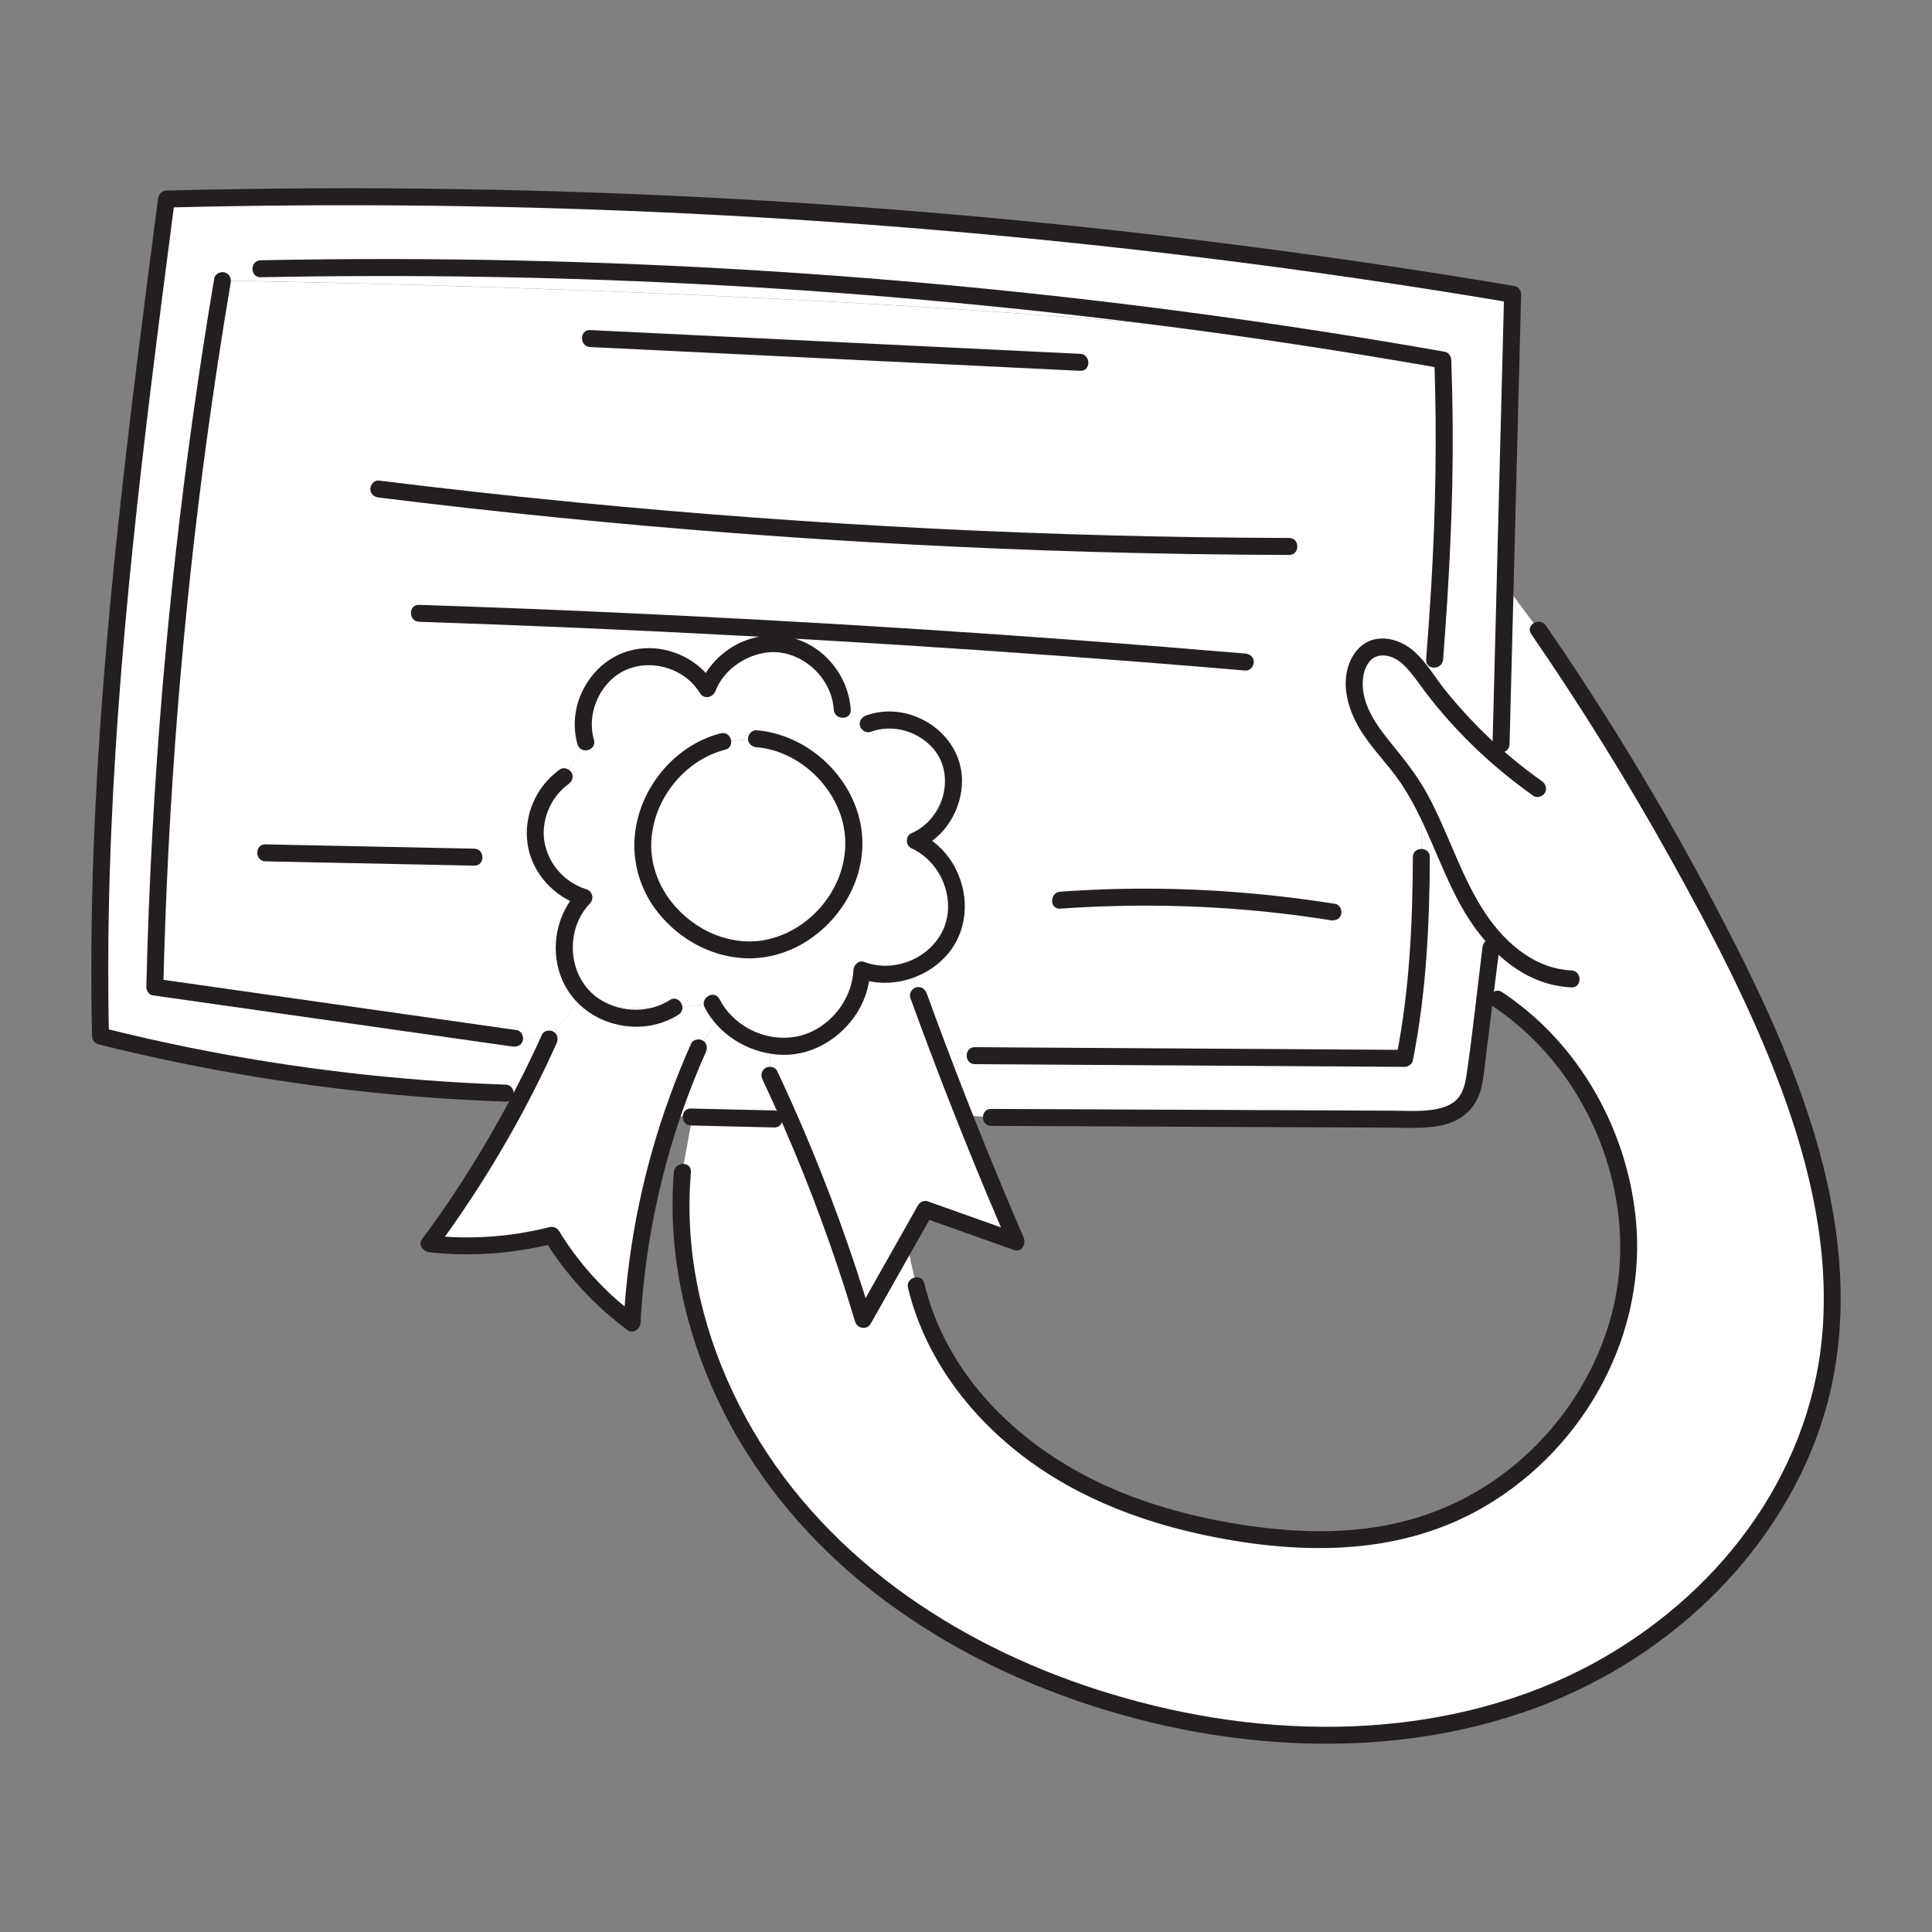 <svg xmlns="http://www.w3.org/2000/svg" width="512" height="512" fill="none" viewBox="0 0 512 512" id="certificate-of-achievement"><rect x="0" y="0" width="512" height="512" fill="#808080" stroke="none"/><path fill="#fff" d="M226.33 223.651C226.36 237.571 214.49 250.501 200.61 251.651C186.73 252.791 172.9 241.981 170.65 228.251C168.4 214.501 178.07 199.861 191.59 196.511L200.48 195.781C214.36 196.861 226.29 209.721 226.33 223.651Z"></path><path fill="#fff" d="M242.569 222.813C250.559 219.443 254.849 209.203 251.599 201.153C248.369 193.103 223.219 188.053 223.219 188.053C222.759 179.653 215.879 172.063 207.569 170.773C199.259 169.493 190.399 174.653 187.429 182.513C183.049 175.183 172.909 171.943 165.089 175.383C157.269 178.813 152.799 188.473 155.239 196.663L149.479 205.863C143.969 209.723 140.959 216.853 142.049 223.503C143.139 230.133 148.279 235.943 154.729 237.833C148.259 244.433 147.759 255.983 153.609 263.133C153.839 263.423 154.109 263.683 154.419 263.933C161.759 269.933 188.689 265.883 188.689 265.883C189.349 267.163 190.149 268.373 191.059 269.463C194.319 273.363 199.029 276.043 204.029 276.943C206.649 277.423 209.349 277.413 211.959 276.833C220.959 274.843 228.069 266.303 228.399 257.083C232.539 258.683 237.179 258.503 241.319 256.973C246.119 255.193 250.279 251.613 252.229 246.873C255.889 238.023 251.329 226.673 242.569 222.813ZM200.609 251.653C186.729 252.793 172.899 241.983 170.649 228.253C168.399 214.503 178.069 199.863 191.589 196.513L200.479 195.783C214.359 196.873 226.299 209.723 226.329 223.663C226.359 237.573 214.489 250.503 200.609 251.653Z"></path><path fill="#fff" d="M191.06 269.46L185.11 277.68C182.48 283.56 180.12 289.56 178.05 295.67C172.06 313.37 168.49 331.91 167.5 350.58C158.99 344.31 151.71 336.37 146.21 327.34C135.65 330.06 124.59 330.84 113.76 329.61C122.96 317.17 131.18 303.99 138.3 290.27C140.87 285.37 143.28 280.38 145.56 275.34L145.64 275.25L154.42 263.93C161.76 269.93 188.69 265.88 188.69 265.88C189.35 267.16 190.15 268.37 191.06 269.46Z"></path><path fill="#fff" d="M209.031 295.939L205.181 296.539C197.941 296.379 190.711 296.209 183.471 296.039C183.351 296.039 183.221 296.029 183.101 296.029L178.051 295.679C180.121 289.569 182.481 283.569 185.111 277.689L191.061 269.469C194.321 273.369 199.031 276.049 204.031 276.949V284.969C205.741 288.599 207.411 292.249 209.031 295.939Z"></path><path fill="#fff" d="M483.43 365.619C475.85 402.789 446.79 433.619 411.8 448.299C376.82 462.979 336.77 462.739 300.13 452.879C267.66 444.139 236.75 427.699 214.16 402.789C191.58 377.889 177.96 344.099 180.81 310.599L183.46 296.029C190.7 296.209 197.93 296.369 205.17 296.529L209.02 295.929C216.7 313.409 223.31 331.369 228.78 349.679C232.61 342.889 236.44 336.119 240.27 329.329L242.79 340.699C247.23 359.309 259.77 375.429 275.48 386.359C291.19 397.299 309.88 403.369 328.8 406.279C344.16 408.639 360.07 408.949 375.03 404.719C403.49 396.639 426.17 371.029 430.75 341.799C435.33 312.569 421.56 281.259 396.93 264.869L393.65 262.949C394.14 259.009 394.63 255.079 395.12 251.139V247.829C389.9 241.659 386.49 234.179 383.29 226.759C381.2 221.879 379.14 216.949 376.65 212.269C375.29 209.719 373.8 207.249 372.1 204.899C369.1 200.759 365.47 197.059 362.71 192.739C359.96 188.419 358.09 183.189 359.19 178.179C359.73 175.669 361.13 173.199 363.44 172.069C366.17 170.729 369.57 171.589 372.03 173.369C374.51 175.149 376.27 177.719 378.08 180.169C378.4 180.599 378.72 181.019 379.04 181.449C384.37 188.509 390.43 195.019 397.12 200.829L397.78 197.219C398.14 183.129 398.5 169.059 398.87 154.969L407.72 166.869C426.5 194.109 443.4 222.629 458.3 252.169C476.09 287.449 491.33 326.939 483.43 365.619Z"></path><path fill="#fff" d="M400.861 77.996C400.201 103.656 399.541 129.336 398.891 154.996C398.531 169.086 398.171 183.156 397.801 197.246L397.141 200.856C390.451 195.046 384.391 188.536 379.061 181.476L380.191 174.766C382.501 144.826 383.311 122.606 382.351 95.396C279.041 77.206 58.951 74.366 58.951 74.366C48.501 136.236 42.521 198.866 41.041 261.586C72.821 266.116 104.601 270.626 136.381 275.156L145.651 275.246L145.571 275.336C143.291 280.376 140.881 285.366 138.311 290.266L133.971 289.696C97.781 288.456 61.741 283.386 26.631 274.576C24.921 200.356 34.521 126.376 44.101 52.746C163.461 49.676 283.121 58.136 400.861 77.996Z"></path><path fill="#fff" d="M380.189 174.758L379.059 181.468C378.729 181.038 378.409 180.618 378.099 180.188C376.289 177.748 374.529 175.168 372.049 173.388C369.579 171.598 366.189 170.748 363.459 172.088C361.149 173.218 359.739 175.688 359.209 178.198C358.109 183.208 359.979 188.438 362.729 192.758C365.489 197.078 369.119 200.768 372.119 204.918C373.819 207.268 375.309 209.728 376.669 212.288V227.178C376.619 245.088 375.579 263.858 372.239 280.498C334.279 280.258 296.319 280.018 258.349 279.788L248.759 278.268C246.949 273.478 245.159 268.678 243.419 263.868L241.329 256.998C246.129 255.218 250.289 251.638 252.239 246.898C255.899 238.048 251.339 226.698 242.579 222.838C250.569 219.468 254.859 209.228 251.609 201.178C248.379 193.128 223.229 188.078 223.229 188.078C222.769 179.678 215.889 172.088 207.579 170.798C199.269 169.518 190.409 174.678 187.439 182.538C183.059 175.208 172.919 171.968 165.099 175.408C157.279 178.838 152.809 188.498 155.249 196.688L149.489 205.888C143.979 209.748 140.969 216.878 142.059 223.528C143.149 230.158 148.289 235.968 154.739 237.858C148.269 244.458 147.769 256.008 153.619 263.158C153.849 263.448 154.119 263.708 154.429 263.958L145.649 275.278L136.379 275.188C104.599 270.658 72.819 266.148 41.039 261.618C42.519 198.888 48.509 136.268 58.949 74.398C58.949 74.398 279.049 77.238 382.359 95.428C383.319 122.598 382.499 144.818 380.189 174.758Z"></path><path fill="#fff" d="M269.339 329.117C261.299 326.257 253.279 323.407 245.249 320.547C243.589 323.477 241.939 326.407 240.279 329.337C236.449 336.127 232.619 342.897 228.789 349.687C223.319 331.377 216.709 313.427 209.029 295.937C207.409 292.257 205.739 288.607 204.029 284.967V276.947C206.649 277.427 209.349 277.417 211.959 276.837C220.959 274.847 228.069 266.307 228.399 257.087C232.539 258.687 237.179 258.507 241.319 256.977L243.409 263.847C245.149 268.657 246.939 273.457 248.749 278.247C250.929 284.027 253.159 289.787 255.439 295.537C259.899 306.797 264.539 317.987 269.339 329.117Z"></path><path fill="#fff" d="M395.13 247.828V251.138C394.64 255.078 394.15 259.008 393.66 262.948C392.82 269.748 391.96 276.538 391.12 283.338C390.74 286.478 390.28 289.788 388.3 292.248C385.07 296.318 379.11 296.628 373.91 296.608C336.83 296.448 299.75 296.278 262.67 296.118L255.45 295.528C253.17 289.788 250.94 284.018 248.76 278.238L258.35 279.758C296.31 279.988 334.27 280.228 372.24 280.468C375.58 263.828 376.61 245.058 376.67 227.148V212.258C379.16 216.938 381.22 221.868 383.31 226.748C386.51 234.188 389.92 241.658 395.13 247.828Z"></path><path fill="#231F20" d="M190.989 194.341C179.779 197.191 170.929 207.101 168.679 218.371C167.499 224.291 168.159 230.261 170.649 235.751C173.029 241.021 177.079 245.491 181.849 248.711C186.719 252.001 192.599 253.951 198.499 253.971C204.289 253.991 210.039 252.071 214.789 248.771C224.569 241.991 230.399 230.031 228.009 218.151C225.389 205.121 213.699 194.641 200.489 193.521C199.279 193.421 198.239 194.631 198.239 195.771C198.239 197.071 199.269 197.921 200.489 198.021C210.419 198.861 219.329 206.351 222.639 215.631C226.139 225.451 222.689 235.951 215.099 242.831C211.399 246.181 206.729 248.531 201.769 249.261C196.909 249.971 191.829 248.971 187.469 246.781C178.459 242.251 172.039 233.001 172.619 222.721C173.249 211.691 181.459 201.411 192.189 198.681C194.989 197.971 193.799 193.631 190.989 194.341Z"></path><path fill="#231F20" d="M157.401 196.073C155.771 190.373 157.761 184.093 162.041 180.073 166.391 175.983 172.791 175.313 178.221 177.543 181.211 178.773 183.801 180.903 185.491 183.663 186.571 185.433 188.921 184.883 189.601 183.123 191.691 177.773 196.891 174.033 202.441 173.033 208.171 172.003 213.881 174.693 217.431 179.143 219.451 181.673 220.751 184.813 220.961 188.053 221.151 190.923 225.651 190.953 225.461 188.053 224.971 180.643 220.401 173.743 213.721 170.443 207.021 167.123 198.971 167.913 192.881 172.223 189.401 174.683 186.801 177.953 185.251 181.923 186.621 181.743 187.991 181.563 189.361 181.383 185.491 175.063 177.971 171.293 170.581 171.803 162.761 172.343 156.461 177.543 153.661 184.743 152.121 188.703 151.881 193.173 153.051 197.263 153.861 200.053 158.201 198.863 157.401 196.073zM230.689 193.954C236.379 191.844 242.909 193.614 247.009 198.034 251.059 202.394 251.379 208.924 248.669 214.084 247.059 217.134 244.619 219.494 241.449 220.864 239.959 221.514 239.989 224.094 241.449 224.754 247.509 227.504 251.329 233.874 251.259 240.494 251.189 247.254 246.449 252.894 240.149 255.014 236.479 256.244 232.639 256.274 229.009 254.914 227.569 254.374 226.219 255.744 226.159 257.084 225.869 263.524 221.949 269.524 216.389 272.724 210.759 275.954 203.859 275.664 198.249 272.524 194.999 270.704 192.379 268.064 190.649 264.754 189.309 262.184 185.419 264.454 186.759 267.024 190.499 274.174 198.029 278.784 205.989 279.474 214.079 280.174 221.689 276.034 226.349 269.554 228.959 265.924 230.449 261.554 230.649 257.094 229.699 257.814 228.749 258.544 227.799 259.264 235.619 262.194 245.029 259.544 250.619 253.454 256.449 247.104 257.109 237.914 253.319 230.344 251.279 226.264 247.879 222.764 243.699 220.874 243.699 222.174 243.699 223.464 243.699 224.764 250.619 221.764 255.019 214.174 254.939 206.734 254.849 198.774 249.389 192.224 242.029 189.644 238.029 188.234 233.479 188.154 229.489 189.634 228.349 190.054 227.579 191.154 227.919 192.404 228.219 193.484 229.539 194.384 230.689 193.954zM148.35 203.918C141.98 208.478 138.58 216.328 139.88 224.088 141.13 231.548 146.98 237.808 154.14 239.988 153.81 238.738 153.48 237.478 153.15 236.228 147.57 242.038 145.78 251.098 148.58 258.648 151.48 266.478 158.73 271.398 166.97 272.038 171.43 272.388 176.02 271.308 179.8 268.898 182.23 267.348 179.98 263.448 177.53 265.008 172.15 268.448 165.04 268.388 159.55 265.198 153.82 261.868 151.15 255.338 151.93 248.878 152.35 245.348 153.89 241.968 156.35 239.408 157.54 238.168 156.99 236.148 155.36 235.648 149.74 233.938 145.35 229.028 144.31 223.248 143.27 217.508 145.92 211.178 150.65 207.798 151.64 207.088 152.11 205.838 151.46 204.718 150.86 203.748 149.34 203.208 148.35 203.918zM143.62 274.207C136.88 289.117 128.93 303.477 119.83 317.077 117.25 320.937 114.58 324.737 111.82 328.467 110.69 329.997 112.27 331.687 113.76 331.857 124.81 333.077 136.03 332.257 146.8 329.517 145.95 329.177 145.11 328.827 144.26 328.487 150.01 337.867 157.52 345.987 166.36 352.527 167.83 353.617 169.66 352.117 169.75 350.587 170.79 331.297 174.6 312.197 181.02 293.967 182.82 288.837 184.83 283.787 187.05 278.827 187.55 277.717 187.37 276.407 186.24 275.747 185.28 275.187 183.66 275.437 183.16 276.557 175.04 294.737 169.51 313.977 166.84 333.717 166.08 339.317 165.55 344.947 165.24 350.597 166.37 349.947 167.5 349.297 168.63 348.657 160.44 342.587 153.47 334.917 148.15 326.227 147.62 325.367 146.59 324.947 145.61 325.197 135.21 327.847 124.44 328.557 113.77 327.377 114.42 328.507 115.07 329.637 115.71 330.767 125.42 317.597 134.06 303.637 141.48 289.057 143.59 284.917 145.59 280.727 147.5 276.497 148 275.387 147.82 274.077 146.69 273.417 145.74 272.837 144.13 273.097 143.62 274.207z"></path><path fill="#231F20" d="M202.08 286.099C209.69 302.259 216.35 318.859 222.03 335.789C223.64 340.599 225.17 345.429 226.62 350.279C227.16 352.099 229.76 352.539 230.73 350.819C236.22 341.109 241.7 331.399 247.19 321.679C246.34 322.019 245.5 322.369 244.65 322.709C252.68 325.569 260.71 328.419 268.74 331.279C270.81 332.019 271.98 329.579 271.28 327.969C264.11 311.349 257.32 294.569 250.92 277.639C249.11 272.849 247.33 268.049 245.58 263.229C245.17 262.089 244.05 261.319 242.81 261.659C241.71 261.959 240.82 263.279 241.24 264.429C247.51 281.699 254.18 298.819 261.25 315.779C263.26 320.609 265.31 325.429 267.38 330.239C268.23 329.139 269.07 328.039 269.92 326.929C261.89 324.069 253.86 321.219 245.83 318.359C244.91 318.029 243.75 318.569 243.29 319.389C237.8 329.099 232.32 338.809 226.83 348.529C228.2 348.709 229.57 348.889 230.94 349.069C225.73 331.659 219.49 314.569 212.3 297.879C210.26 293.149 208.14 288.459 205.95 283.809C205.43 282.709 203.85 282.429 202.87 282.999C201.76 283.679 201.56 284.989 202.08 286.099Z"></path><path fill="#231F20" d="M183.099 298.266C190.459 298.436 197.819 298.616 205.179 298.786 208.079 298.856 208.079 294.356 205.179 294.286 197.819 294.116 190.459 293.936 183.099 293.766 180.209 293.706 180.209 298.206 183.099 298.266zM408.619 207.017C398.949 200.187 390.269 191.967 382.869 182.727 379.429 178.437 376.489 172.717 371.279 170.337 368.559 169.097 365.469 168.727 362.679 169.977 360.199 171.087 358.519 173.337 357.569 175.817 355.409 181.417 357.229 187.797 360.119 192.777 363.219 198.117 367.769 202.407 371.209 207.497 377.959 217.497 381.239 229.297 387.039 239.817 393.129 250.877 403.079 261.057 416.429 261.667 419.329 261.797 419.319 257.297 416.429 257.167 406.069 256.697 397.879 248.957 392.689 240.577 386.749 230.987 383.529 220.037 378.109 210.177 375.309 205.097 371.699 200.727 368.069 196.237 364.779 192.157 361.439 187.377 361.159 181.957 361.049 179.727 361.409 177.287 362.809 175.467 364.239 173.597 366.499 173.347 368.619 174.077 370.979 174.887 372.769 176.847 374.269 178.767 375.939 180.887 377.479 183.107 379.149 185.227 386.919 195.057 396.129 203.667 406.349 210.897 407.339 211.597 408.849 211.077 409.429 210.087 410.079 208.967 409.609 207.727 408.619 207.017z"></path><path fill="#231F20" d="M262.661 298.371C286.111 298.471 309.561 298.581 333.001 298.681 344.811 298.731 356.611 298.781 368.421 298.841 373.161 298.861 378.131 299.231 382.781 298.051 387.421 296.881 390.881 293.821 392.301 289.211 393.131 286.521 393.321 283.641 393.671 280.861 394.081 277.561 394.491 274.261 394.901 270.951 395.721 264.351 396.541 257.741 397.361 251.141 397.511 249.931 396.221 248.891 395.111 248.891 393.771 248.891 393.011 249.931 392.861 251.141 391.481 262.261 390.321 273.431 388.701 284.511 388.391 286.611 387.981 288.881 386.691 290.641 385.651 292.071 384.081 292.961 382.421 293.471 378.191 294.781 373.521 294.361 369.161 294.341 346.461 294.241 323.761 294.141 301.061 294.041 288.261 293.981 275.451 293.931 262.651 293.871 259.771 293.861 259.761 298.361 262.661 298.371zM400.05 197.239C400.84 166.309 401.63 135.379 402.43 104.449 402.66 95.629 402.88 86.809 403.11 77.989 403.13 77.089 402.4 75.979 401.46 75.819 355.33 68.049 308.9 61.999 262.32 57.709 215.93 53.439 169.39 50.909 122.81 50.139 96.58 49.699 70.34 49.829 44.12 50.499 42.79 50.529 42.03 51.509 41.87 52.749 38.13 81.509 34.38 110.279 31.31 139.129 28.24 167.939 25.84 196.829 24.78 225.789 24.19 242.049 24.03 258.319 24.39 274.579 24.41 275.549 25.07 276.509 26.04 276.749 53.51 283.619 81.54 288.239 109.76 290.539 117.82 291.199 125.89 291.659 133.97 291.939 136.87 292.039 136.86 287.539 133.97 287.439 105.94 286.459 78.02 283.219 50.53 277.679 42.72 276.109 34.96 274.339 27.23 272.409 27.78 273.129 28.33 273.859 28.88 274.579 28.23 245.619 29.27 216.649 31.37 187.769 33.48 158.849 36.63 130.009 40.16 101.229 42.14 85.059 44.24 68.899 46.35 52.749 45.6 53.499 44.85 54.249 44.1 54.999 90.67 53.809 137.28 54.359 183.8 56.659 230.08 58.949 276.28 62.979 322.26 68.719 348.34 71.979 374.34 75.799 400.25 80.159 399.7 79.439 399.15 78.709 398.6 77.989 397.81 108.919 397.02 139.849 396.22 170.779 395.99 179.599 395.77 188.419 395.54 197.239 395.47 200.139 399.97 200.139 400.05 197.239z"></path><path fill="#231F20" d="M405.79 168.041C418.94 187.151 431.19 206.871 442.48 227.141C453.53 246.991 464.18 267.331 472.09 288.671C479.77 309.401 484.84 331.511 482.91 353.731C481.28 372.481 474.17 390.221 463.12 405.391C452.46 420.021 438.28 432.061 422.42 440.721C404.07 450.731 383.3 455.971 362.5 457.281C340.81 458.641 318.99 455.891 298.11 449.991C278.75 444.521 260.12 436.301 243.42 425.041C226.75 413.801 212.16 399.421 201.51 382.321C190.84 365.191 183.96 345.491 182.87 325.271C182.61 320.381 182.69 315.481 183.09 310.601C183.33 307.711 178.83 307.731 178.59 310.601C176.88 331.341 181.36 352.201 190.2 370.961C199.06 389.761 212.36 406.231 228.38 419.401C244.32 432.501 262.64 442.431 281.99 449.501C302.5 456.991 324.28 461.381 346.12 462.031C368.32 462.691 390.82 459.331 411.43 450.881C428.76 443.771 444.59 433.011 457.39 419.311C470.06 405.741 479.77 389.261 484.45 371.231C490.09 349.491 488.08 326.621 482.17 305.161C476.04 282.871 465.99 261.851 455.31 241.431C444.34 220.461 432.34 200.021 419.38 180.211C416.21 175.361 412.97 170.541 409.68 165.771C408.04 163.391 404.14 165.641 405.79 168.041Z"></path><path fill="#231F20" d="M240.631 341.297C246.071 363.807 262.571 382.187 282.441 393.377 293.221 399.447 305.031 403.637 317.081 406.347 329.951 409.247 343.351 410.857 356.541 410.037 368.531 409.287 380.261 406.377 390.871 400.687 399.951 395.827 408.101 389.137 414.741 381.277 428.441 365.027 435.661 343.947 433.471 322.677 431.301 301.567 420.901 281.217 404.451 267.667 402.401 265.977 400.271 264.387 398.071 262.917 395.661 261.297 393.401 265.197 395.801 266.807 412.681 278.107 424.181 296.507 428.021 316.357 429.911 326.117 429.861 336.297 427.661 346.007 425.471 355.647 421.301 364.737 415.621 372.827 409.961 380.887 402.731 387.917 394.491 393.307 385.481 399.207 375.431 402.977 364.801 404.657 352.181 406.657 339.151 405.797 326.611 403.657 314.881 401.657 303.251 398.437 292.431 393.437 272.541 384.247 254.891 368.517 247.211 347.557 246.321 345.117 245.571 342.627 244.961 340.107 244.291 337.287 239.951 338.477 240.631 341.297zM156.4 91.972C173.32 92.792 190.24 93.612 207.15 94.432 223.98 95.252 240.82 96.062 257.65 96.882 267.19 97.342 276.72 97.802 286.26 98.272 289.15 98.412 289.15 93.912 286.26 93.772 269.34 92.952 252.42 92.132 235.51 91.312 218.68 90.492 201.84 89.682 185.01 88.862 175.47 88.402 165.94 87.942 156.4 87.472 153.51 87.332 153.51 91.832 156.4 91.972zM100.381 131.858C131.701 135.738 163.101 138.878 194.571 141.278 225.871 143.668 257.231 145.318 288.601 146.228 306.271 146.738 323.951 147.018 341.631 147.068 344.531 147.078 344.531 142.578 341.631 142.568 310.071 142.478 278.521 141.658 247.001 140.078 215.651 138.508 184.331 136.208 153.091 133.178 135.491 131.468 117.921 129.528 100.381 127.348 99.171 127.198 98.131 128.488 98.131 129.598 98.131 130.948 99.171 131.708 100.381 131.858zM111.07 164.781C139.57 165.731 168.07 166.961 196.55 168.481 225.03 170.001 253.49 171.801 281.93 173.891 297.97 175.071 314 176.341 330.03 177.701 331.24 177.801 332.28 176.591 332.28 175.451 332.28 174.151 331.25 173.301 330.03 173.201 301.61 170.791 273.17 168.661 244.71 166.821 216.25 164.981 187.77 163.431 159.28 162.161 143.21 161.441 127.14 160.821 111.07 160.291 108.18 160.181 108.18 164.681 111.07 164.781zM280.98 240.802C299.63 239.482 318.39 239.792 336.98 241.782 342.22 242.342 347.44 243.042 352.65 243.872 353.85 244.062 355.07 243.562 355.42 242.302 355.71 241.232 355.06 239.722 353.85 239.532 335.1 236.552 316.11 235.182 297.13 235.562 291.74 235.672 286.36 235.922 280.98 236.302 278.11 236.502 278.08 241.002 280.98 240.802zM70.351 228.266C88.791 228.646 107.231 229.026 125.671 229.406 128.571 229.466 128.571 224.966 125.671 224.906 107.231 224.526 88.791 224.146 70.351 223.766 67.451 223.706 67.461 228.206 70.351 228.266z"></path><path fill="#231F20" d="M56.78 73.767C52.69 98.017 49.27 122.387 46.54 146.827 43.81 171.237 41.77 195.717 40.41 220.237 39.65 234.017 39.11 247.807 38.78 261.597 38.76 262.477 39.49 263.637 40.43 263.767 65.21 267.297 90 270.817 114.78 274.347 121.78 275.347 128.78 276.337 135.78 277.337 136.98 277.507 138.2 277.047 138.55 275.767 138.84 274.717 138.19 273.167 136.98 272.997 112.2 269.467 87.41 265.947 62.63 262.417 55.63 261.417 48.63 260.427 41.63 259.427 42.18 260.147 42.73 260.877 43.28 261.597 43.86 237.127 45.12 212.677 47.07 188.277 49 164.077 51.59 139.937 54.88 115.887 56.75 102.217 58.83 88.577 61.13 74.967 61.33 73.767 60.81 72.547 59.56 72.197 58.47 71.897 56.98 72.557 56.78 73.767zM69.081 73.477C109.921 72.657 150.801 73.377 191.591 75.637 232.381 77.907 273.081 81.717 313.581 87.057 336.381 90.067 359.111 93.577 381.761 97.557 381.211 96.837 380.661 96.107 380.111 95.387 380.811 115.537 380.471 135.677 379.261 155.807 378.881 162.127 378.431 168.447 377.941 174.767 377.721 177.657 382.221 177.637 382.441 174.767 384.021 154.187 385.131 133.577 384.981 112.937 384.941 107.087 384.801 101.247 384.601 95.397 384.571 94.487 383.931 93.397 382.951 93.227 342.521 86.117 301.821 80.537 260.961 76.497 220.101 72.457 179.091 69.977 138.041 69.057 115.051 68.537 92.061 68.517 69.071 68.977 66.191 69.037 66.181 73.537 69.081 73.477zM258.351 282.012C287.991 282.202 317.631 282.392 347.261 282.572 355.591 282.622 363.911 282.682 372.241 282.732 373.171 282.742 374.221 282.032 374.411 281.082 377.941 263.362 378.851 245.192 378.921 227.152 378.931 224.252 374.431 224.252 374.421 227.152 374.351 244.782 373.531 262.562 370.071 279.882 370.791 279.332 371.521 278.782 372.241 278.232 342.601 278.042 312.961 277.852 283.331 277.672 275.001 277.622 266.681 277.562 258.351 277.512 255.451 277.492 255.451 281.992 258.351 282.012z"></path></svg>